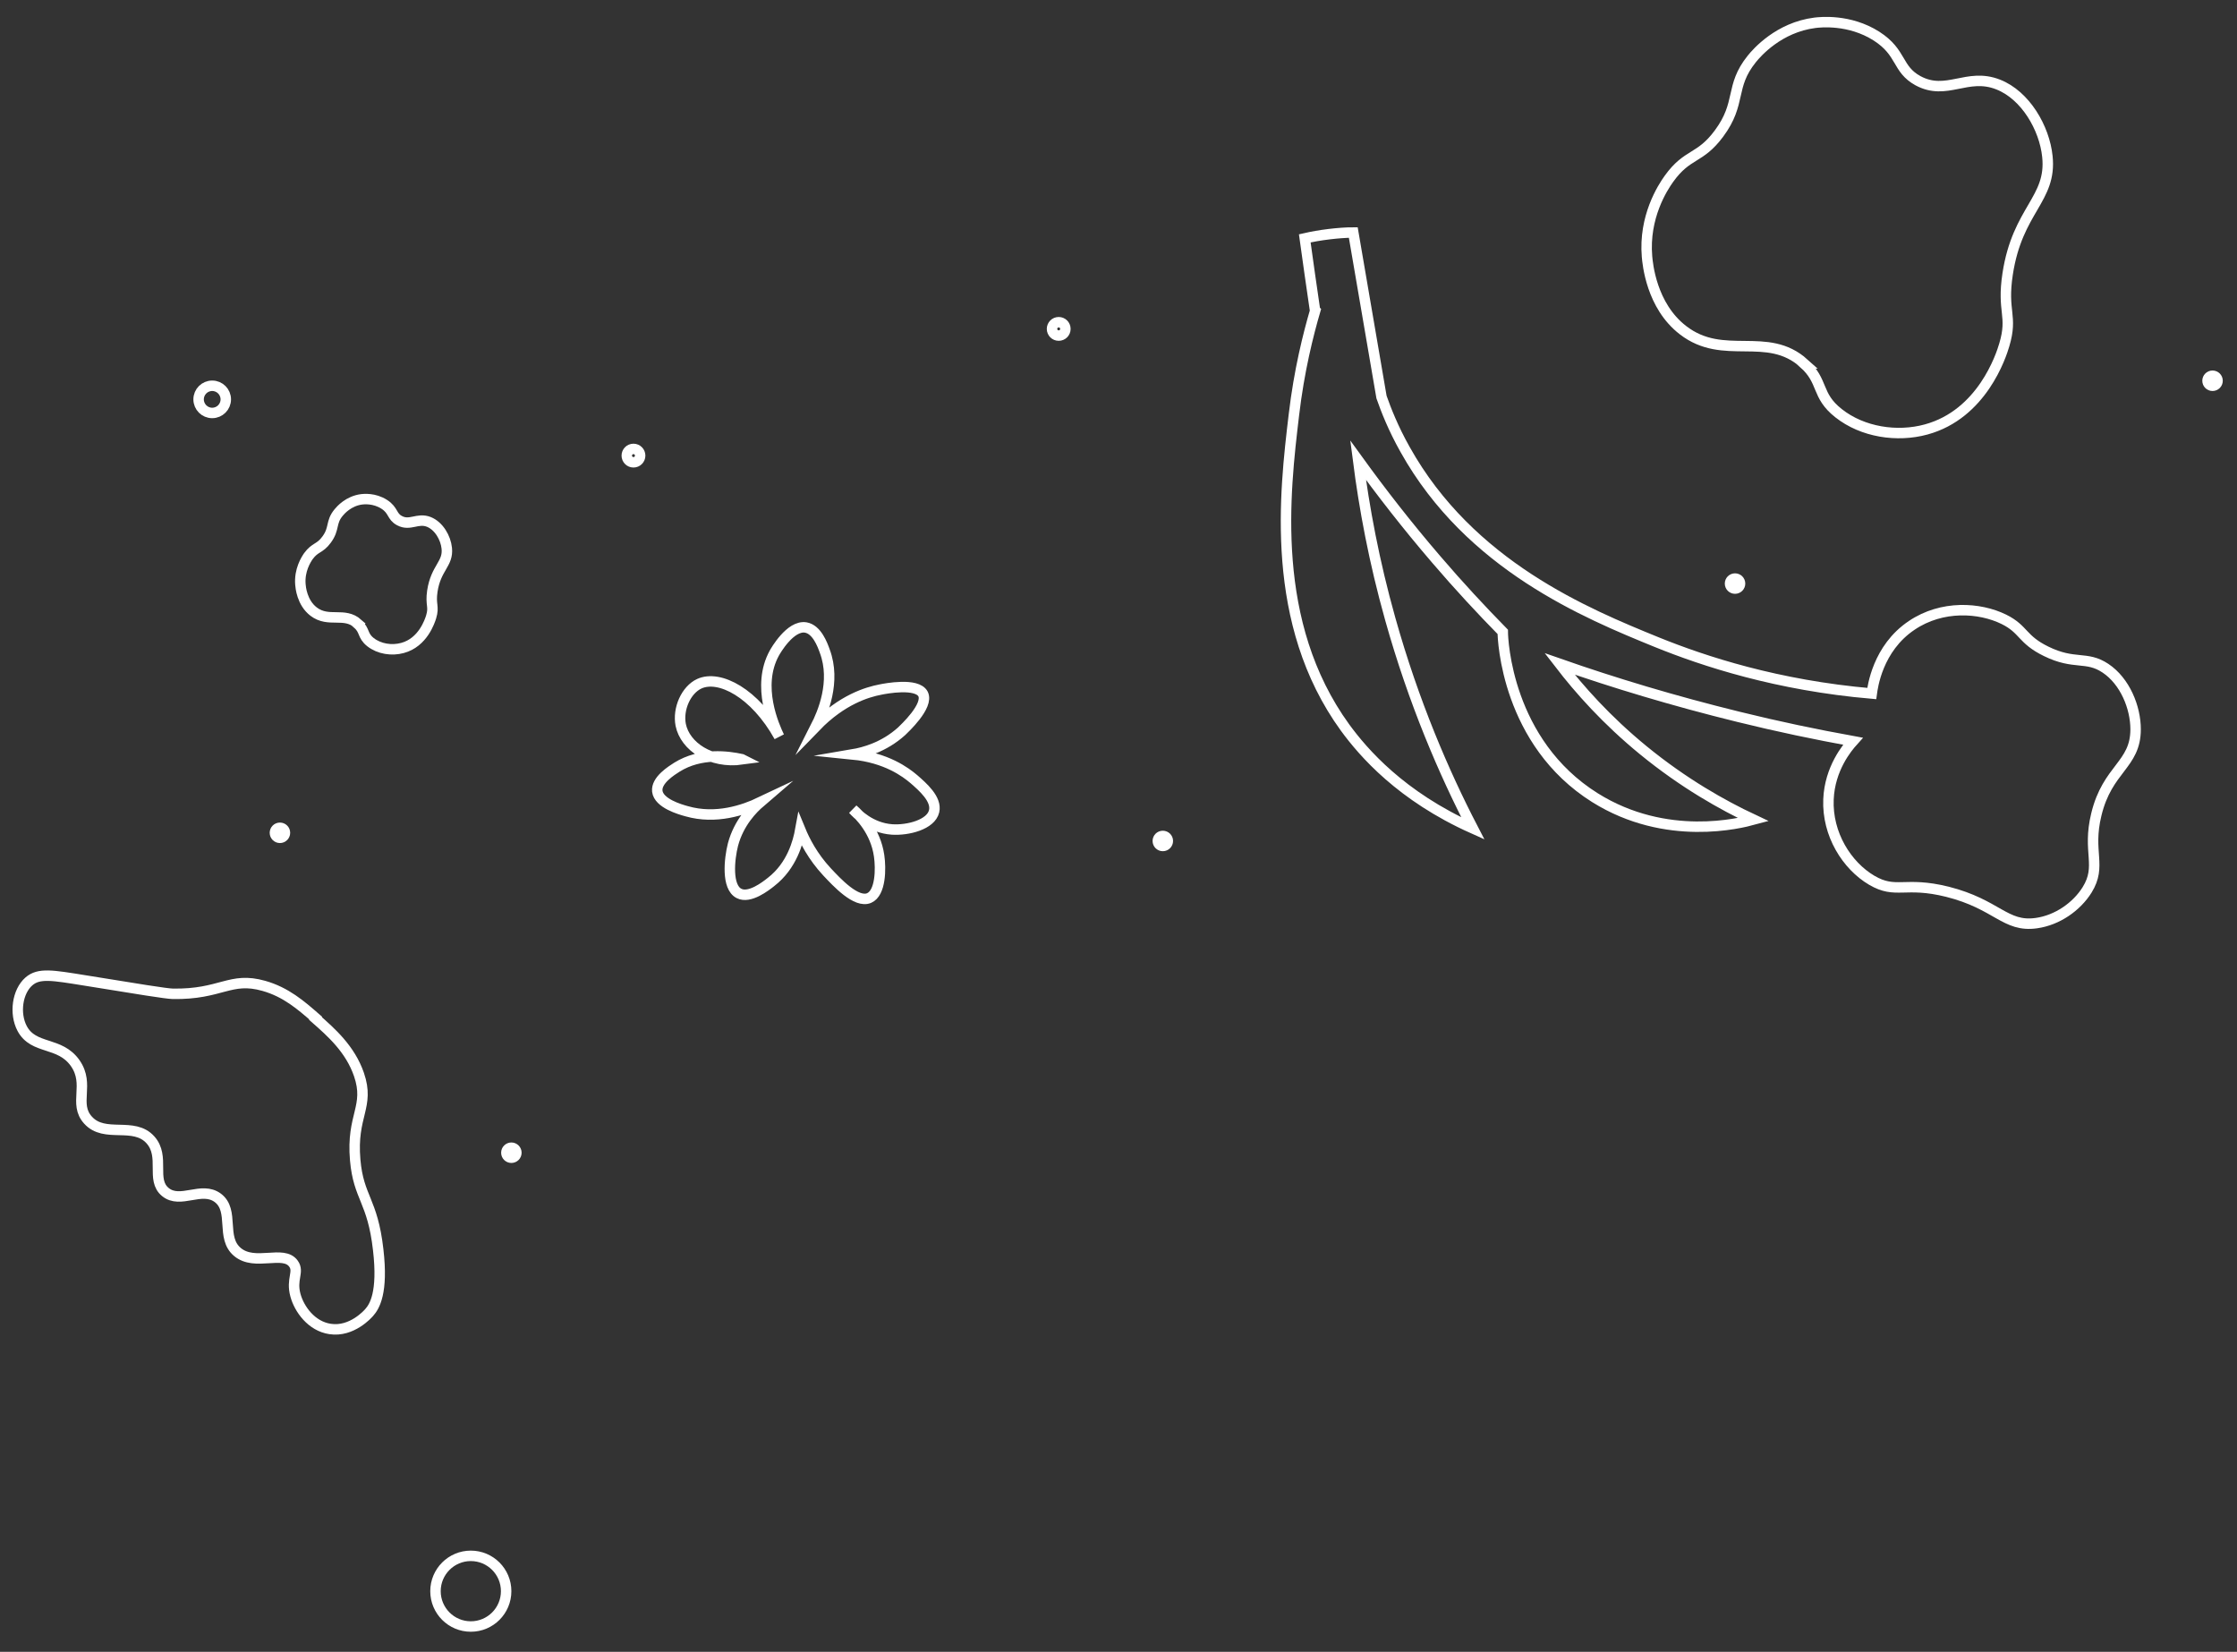 <svg width="107" height="79" viewBox="0 0 107 79" fill="none" xmlns="http://www.w3.org/2000/svg">
<rect x="0" y="0" width="107" height="79" fill="#333333" stroke="none"/>
<path d="M35.5 36.32C34 36.53 32.77 35.7 32.56 34.67C32.41 33.9 32.82 32.99 33.45 32.7C34.41 32.26 36.11 33.14 37.27 35.23C37.04 34.75 36.16 32.82 37.04 31.23C37.09 31.14 37.8 29.89 38.54 30.01C39.07 30.1 39.34 30.83 39.45 31.14C40 32.61 39.34 34.12 39.02 34.75C40.27 33.46 41.48 33.1 42.11 32.98C42.35 32.93 43.86 32.64 44.15 33.19C44.44 33.76 43.24 34.86 43.13 34.97C42.28 35.74 41.32 35.99 40.79 36.08C42.39 36.24 43.31 36.92 43.72 37.27C44.12 37.62 44.82 38.22 44.68 38.8C44.53 39.44 43.43 39.72 42.67 39.67C41.64 39.6 40.98 38.91 40.8 38.71C41.11 38.98 41.88 39.74 42.05 40.93C42.14 41.54 42.13 42.71 41.57 42.95C40.96 43.21 40.02 42.19 39.56 41.7C38.87 40.96 38.49 40.2 38.28 39.69C38.18 40.24 37.89 41.4 36.88 42.18C36.63 42.38 35.85 42.99 35.35 42.73C34.75 42.43 34.88 41.1 35.06 40.39C35.34 39.34 36.01 38.67 36.36 38.37C35.58 38.74 34.25 39.2 32.85 38.8C32.52 38.71 31.51 38.42 31.44 37.84C31.38 37.31 32.13 36.85 32.38 36.69C33.52 35.98 34.84 36.17 35.48 36.31L35.5 36.32Z" stroke="white" stroke-width="0.5" stroke-miterlimit="10"/>
<path d="M86.29 17.38C84.52 15.79 82.45 17.3 80.5 15.79C78.98 14.62 78.81 12.6 78.78 12.27C78.62 10.38 79.52 8.98 79.83 8.55C80.72 7.31 81.3 7.63 82.22 6.39C83.32 4.91 82.72 4.15 83.79 2.82C84.03 2.52 85.08 1.31 86.81 1.09C87.05 1.06 88.46 0.9 89.76 1.73C90.99 2.52 90.72 3.3 91.74 3.86C93.11 4.6 94.09 3.46 95.57 4.04C96.88 4.55 97.79 6.12 97.93 7.48C98.15 9.54 96.5 10.02 96.03 13.1C95.75 14.93 96.29 15.08 95.87 16.49C95.72 17.01 94.81 19.81 92.13 20.54C90.74 20.92 89.09 20.67 87.94 19.76C86.85 18.9 87.25 18.25 86.28 17.38H86.29Z" stroke="white" stroke-width="0.5" stroke-miterlimit="10"/>
<path d="M17.12 29.83C16.47 29.25 15.72 29.8 15 29.25C14.44 28.82 14.38 28.08 14.37 27.96C14.31 27.27 14.64 26.76 14.75 26.6C15.08 26.15 15.29 26.26 15.62 25.81C16.02 25.27 15.8 24.99 16.2 24.51C16.29 24.4 16.67 23.96 17.3 23.88C17.39 23.87 17.9 23.81 18.38 24.12C18.83 24.41 18.73 24.7 19.11 24.9C19.61 25.17 19.97 24.75 20.51 24.96C20.99 25.15 21.32 25.72 21.37 26.22C21.45 26.97 20.85 27.15 20.68 28.27C20.58 28.94 20.78 28.99 20.62 29.51C20.56 29.7 20.23 30.73 19.25 30.99C18.74 31.13 18.14 31.04 17.72 30.71C17.32 30.39 17.47 30.16 17.11 29.84L17.12 29.83Z" stroke="white" stroke-width="0.5" stroke-miterlimit="10"/>
<path d="M15.09 48.71C15.84 49.37 16.75 50.17 17.17 51.39C17.7 52.94 16.8 53.33 16.99 55.48C17.15 57.3 17.82 57.39 18.09 59.77C18.33 61.83 17.91 62.49 17.66 62.77C17.61 62.83 16.83 63.72 15.79 63.56C14.9 63.43 14.31 62.61 14.13 61.94C13.92 61.17 14.32 60.83 14.04 60.44C13.56 59.76 12.2 60.58 11.36 59.88C10.54 59.2 11.23 57.9 10.42 57.29C9.64 56.71 8.63 57.6 7.91 57.01C7.2 56.43 7.91 55.32 7.2 54.52C6.4 53.62 5.01 54.46 4.21 53.57C3.5 52.79 4.31 51.87 3.6 50.85C2.86 49.79 1.61 50.22 1.06 49.19C0.68 48.47 0.83 47.42 1.38 46.94C1.86 46.52 2.5 46.64 4.06 46.89C6.64 47.31 7.94 47.52 8.26 47.53C10.59 47.57 11 46.69 12.62 47.15C13.68 47.45 14.4 48.08 15.1 48.69L15.09 48.71Z" stroke="white" stroke-width="0.5" stroke-miterlimit="10"/>
<path d="M62.91 14.85C62.58 15.98 62.14 17.71 61.89 19.84C61.45 23.54 60.7 29.79 64.34 34.8C65.21 35.99 67.01 38.08 70.45 39.62C69.07 36.96 67.62 33.6 66.5 29.61C65.72 26.84 65.25 24.27 64.96 22.01C66.06 23.53 67.3 25.13 68.71 26.77C69.78 28.02 70.85 29.17 71.88 30.22C71.88 30.6 72.08 35.51 76.29 38.15C79.71 40.29 83.28 39.36 83.87 39.2C82.4 38.51 80.53 37.46 78.6 35.88C76.84 34.44 75.54 32.97 74.6 31.75C77.2 32.66 80.05 33.52 83.14 34.28C85.04 34.75 86.87 35.13 88.63 35.45C88.36 35.75 87.52 36.75 87.46 38.23C87.39 39.9 88.34 41.4 89.53 42.1C90.69 42.78 91.1 42.14 93.15 42.65C95.53 43.25 95.91 44.36 97.4 44.15C98.41 44.01 99.33 43.36 99.83 42.56C100.55 41.4 99.83 40.76 100.27 38.96C100.8 36.75 102.15 36.59 102.15 34.88C102.15 33.83 101.64 32.58 100.71 31.96C99.8 31.35 99.23 31.82 97.87 31.15C96.7 30.58 96.82 30.1 95.85 29.62C94.69 29.05 92.89 28.93 91.44 29.91C89.8 31.01 89.57 32.88 89.53 33.17C85.01 32.78 81.51 31.63 79.24 30.71C75.88 29.34 70.31 27.05 67.21 21.5C66.64 20.49 66.29 19.59 66.08 18.99C65.63 16.37 65.18 13.74 64.73 11.12C64.38 11.12 63.99 11.15 63.57 11.2C63.15 11.25 62.76 11.32 62.41 11.4C62.57 12.55 62.73 13.69 62.9 14.84L62.91 14.85Z" stroke="white" stroke-width="0.5" stroke-miterlimit="10"/>
<path d="M10.15 19.75C10.509 19.75 10.8 19.459 10.8 19.1C10.8 18.741 10.509 18.45 10.15 18.45C9.791 18.45 9.5 18.741 9.5 19.1C9.5 19.459 9.791 19.75 10.15 19.75Z" stroke="white" stroke-width="0.5" stroke-miterlimit="10"/>
<path d="M24.46 55.37C24.592 55.37 24.7 55.263 24.7 55.13C24.7 54.998 24.592 54.89 24.46 54.89C24.327 54.89 24.22 54.998 24.22 55.13C24.22 55.263 24.327 55.37 24.46 55.37Z" fill="white" stroke="white" stroke-width="0.5" stroke-miterlimit="10"/>
<path d="M55.62 40.46C55.752 40.46 55.86 40.352 55.86 40.22C55.86 40.087 55.752 39.98 55.62 39.98C55.487 39.98 55.38 40.087 55.38 40.22C55.38 40.352 55.487 40.46 55.62 40.46Z" fill="white" stroke="white" stroke-width="0.5" stroke-miterlimit="10"/>
<path d="M13.39 40.07C13.522 40.07 13.63 39.962 13.63 39.83C13.63 39.697 13.522 39.59 13.39 39.59C13.257 39.59 13.15 39.697 13.15 39.83C13.15 39.962 13.257 40.07 13.39 40.07Z" fill="white" stroke="white" stroke-width="0.5" stroke-miterlimit="10"/>
<path d="M22.52 77.79C23.453 77.79 24.21 77.034 24.21 76.1C24.21 75.167 23.453 74.41 22.52 74.41C21.587 74.41 20.83 75.167 20.83 76.1C20.83 77.034 21.587 77.79 22.52 77.79Z" stroke="white" stroke-width="0.5" stroke-miterlimit="10"/>
<path d="M105.83 18.45C105.962 18.45 106.07 18.343 106.07 18.21C106.07 18.078 105.962 17.97 105.83 17.97C105.697 17.97 105.59 18.078 105.59 18.21C105.59 18.343 105.697 18.45 105.83 18.45Z" fill="white" stroke="white" stroke-width="0.5" stroke-miterlimit="10"/>
<path d="M30.3 22.11C30.477 22.11 30.62 21.967 30.62 21.79C30.62 21.614 30.477 21.47 30.3 21.47C30.123 21.47 29.98 21.614 29.98 21.79C29.98 21.967 30.123 22.11 30.3 22.11Z" stroke="white" stroke-width="0.5" stroke-miterlimit="10"/>
<path d="M82.99 28.15C83.123 28.15 83.23 28.043 83.23 27.91C83.23 27.777 83.123 27.67 82.99 27.67C82.857 27.67 82.75 27.777 82.75 27.91C82.75 28.043 82.857 28.15 82.99 28.15Z" fill="white" stroke="white" stroke-width="0.5" stroke-miterlimit="10"/>
<path d="M50.64 16.05C50.817 16.05 50.96 15.907 50.96 15.73C50.96 15.553 50.817 15.41 50.64 15.41C50.463 15.41 50.32 15.553 50.32 15.73C50.32 15.907 50.463 16.05 50.64 16.05Z" stroke="white" stroke-width="0.5" stroke-miterlimit="10"/>
</svg>
